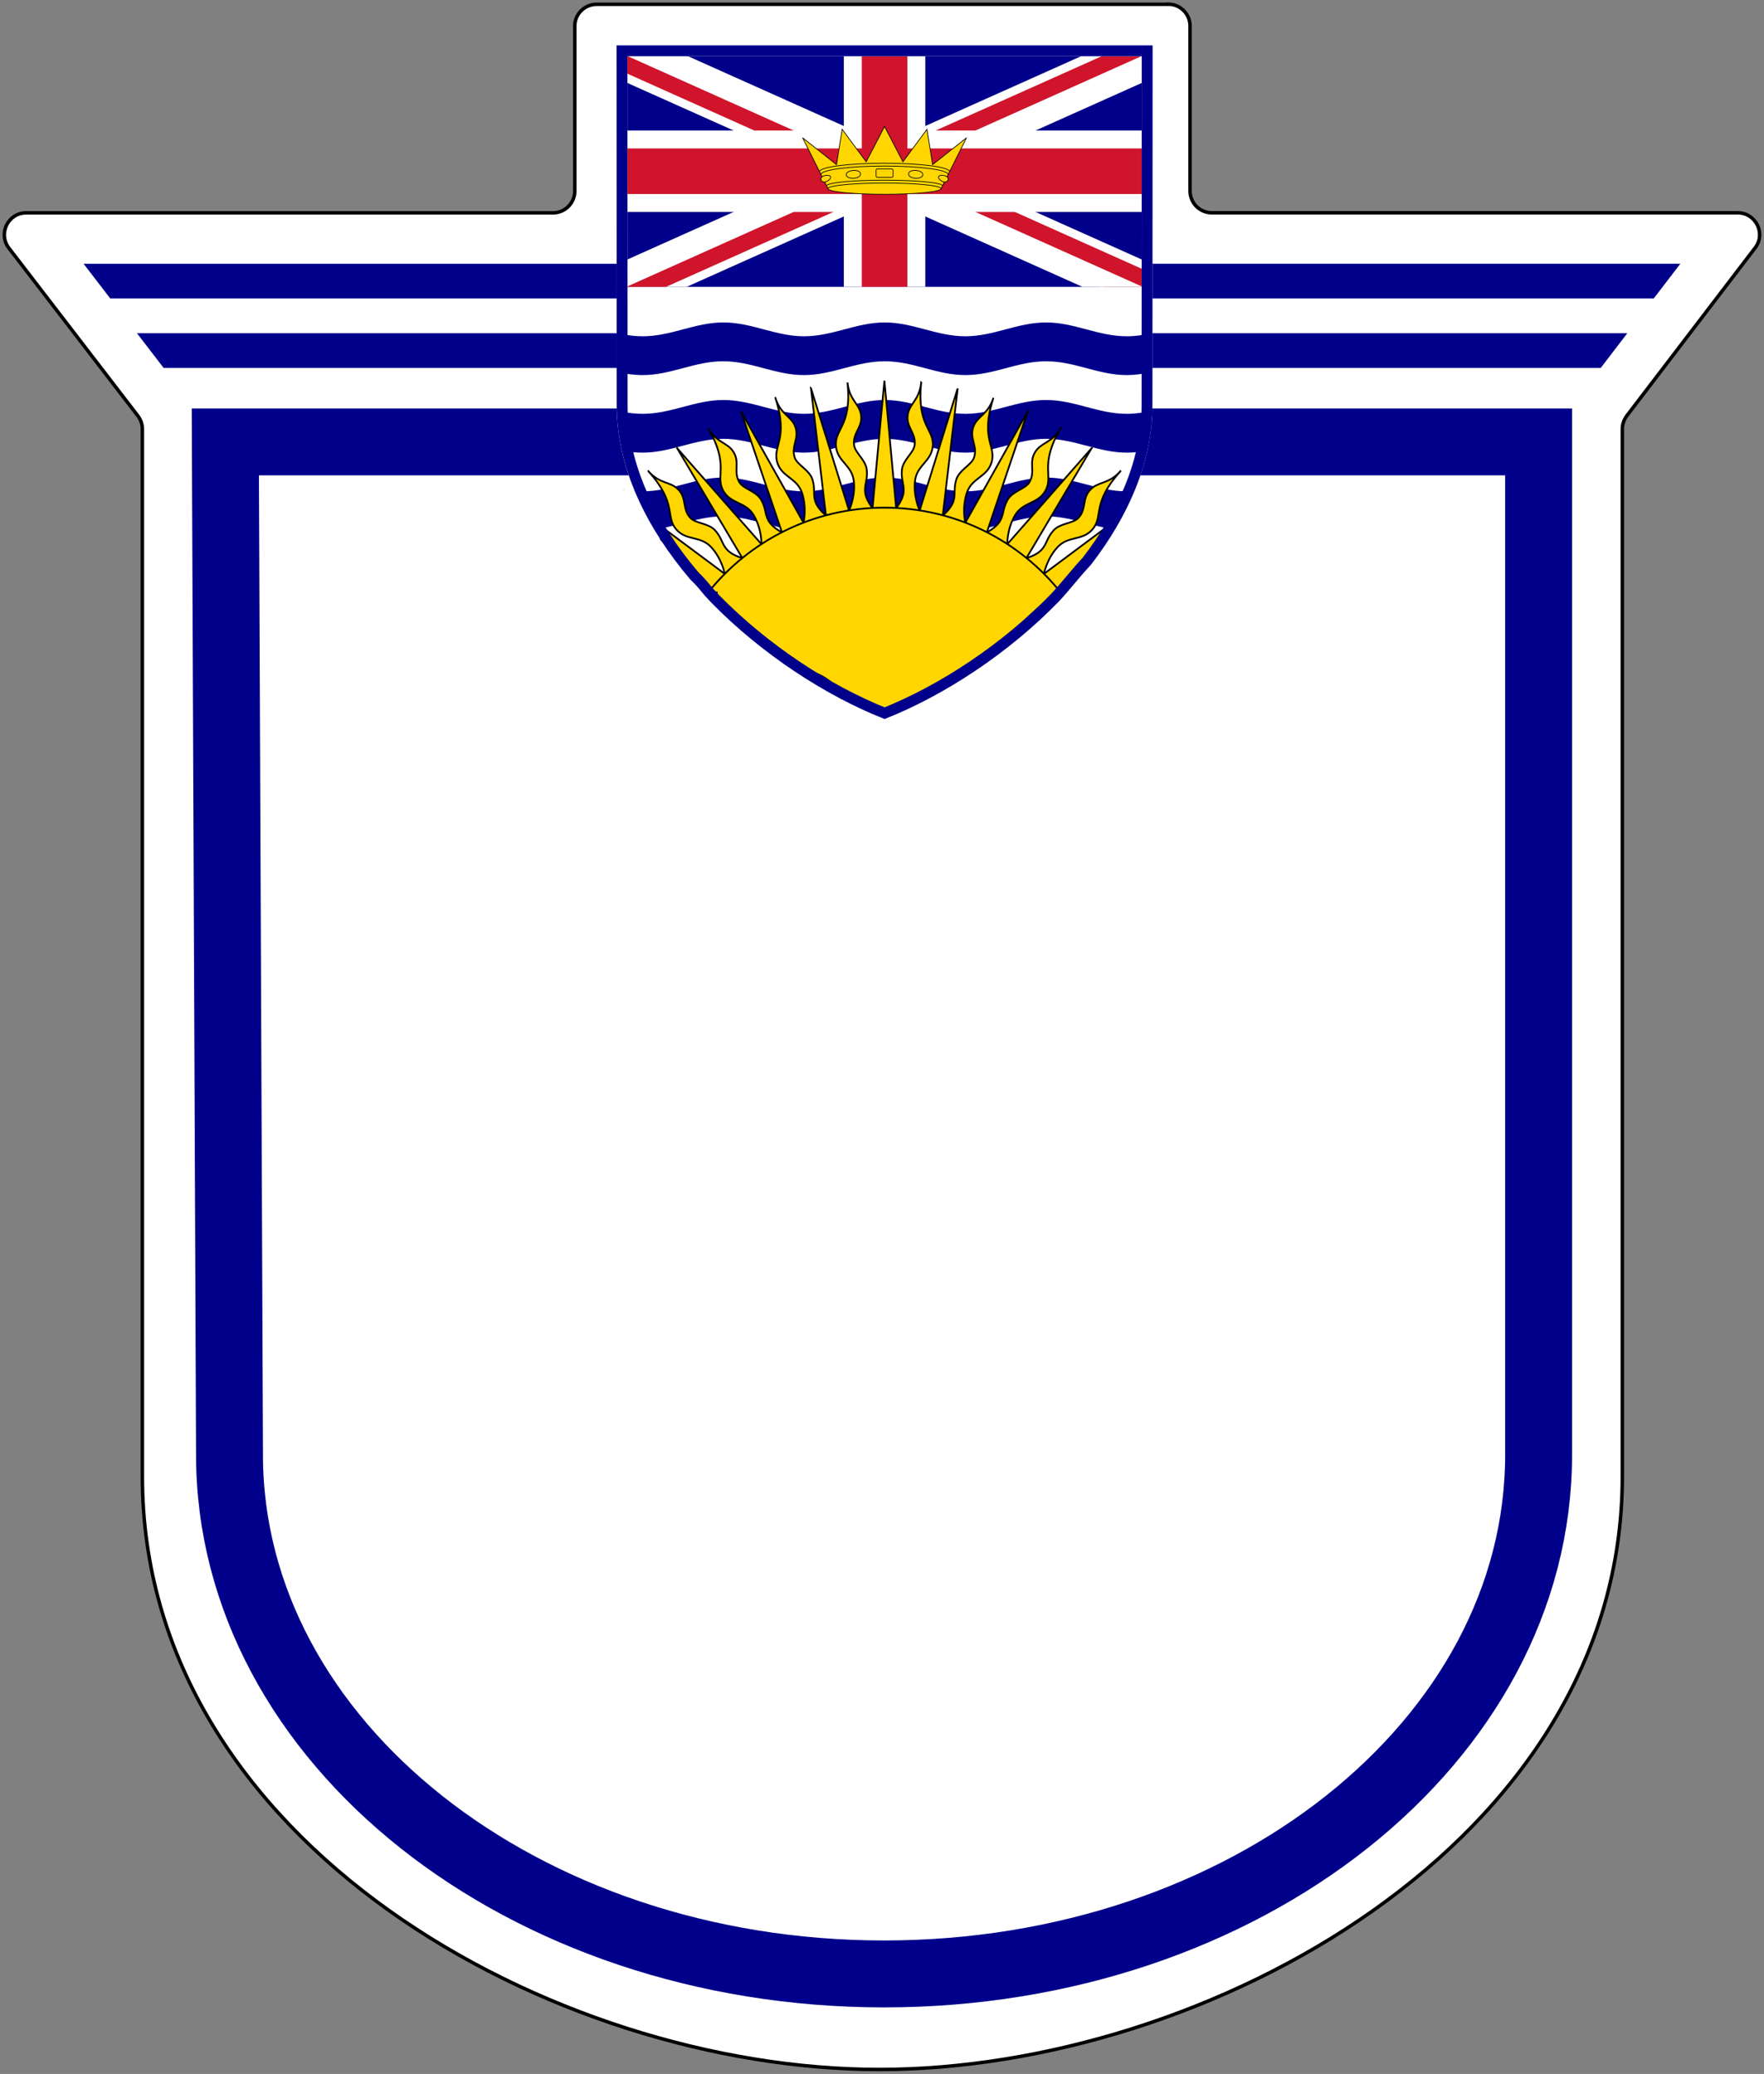 <?xml version="1.0" encoding="UTF-8" standalone="no"?>
<!-- Created with Inkscape (http://www.inkscape.org/) -->
<svg id="svg6005" xmlns:rdf="http://www.w3.org/1999/02/22-rdf-syntax-ns#" xmlns="http://www.w3.org/2000/svg" height="29.844" width="25.387" version="1.0" xmlns:cc="http://creativecommons.org/ns#" xmlns:xlink="http://www.w3.org/1999/xlink" xmlns:dc="http://purl.org/dc/elements/1.1/">
 <rect width="100%" height="100%" fill="#808080" stroke="none"/>
 <path id="path17881" d="m16.812 0.062h-8.225c-0.174 0-0.315 0.141-0.315 0.313v2.375c0 0.172-0.141 0.313-0.313 0.313h-7.582c-0.261 0-0.408 0.299-0.249 0.507l1.856 2.414c0.043 0.057 0.065 0.123 0.065 0.19v15.075c0 5.268 5.921 8.531 10.608 8.531 4.7 0.002 10.691-3.264 10.691-8.531v-15.075c0-0.067 0.023-0.133 0.064-0.19l1.847-2.417c0.159-0.205 0.01-0.505-0.251-0.505h-7.568c-0.174 0-0.313-0.141-0.313-0.313v-2.375c0-0.173-0.141-0.314-0.315-0.314z" fill-rule="evenodd" stroke="#000" stroke-width=".05" fill="#fff"/>
 <path id="path8506" style="color:#000000" d="m22.143 6.359h-18.9l0.06 14.575c0 4.126 4.217 7.471 9.42 7.471s9.42-3.345 9.42-7.471v-14.575z" stroke="#00008b" stroke-linecap="round" stroke-width=".963" fill="none"/>
 <path id="path8537" d="m24.184 3.795-22.981 0.001 0.383 0.498h22.215l0.383-0.5zm-22.213 1 0.384 0.5h20.682l0.383-0.5h-21.449z" fill-rule="evenodd" fill="#00008b"/>
 <g id="g8463" transform="matrix(.039 0 0 .039 8.873 .653)">
  <path id="rect12769" fill="#fff" d="m2.031 88.875 0.031 44.031c0.032 40.625 35.036 78.441 71.375 100.59h50.938c36.339-22.153 71.343-59.969 71.375-100.59l0.031-44.031h-193.75z"/>
  <path id="circle12895" fill="#00008b" d="m3.635 3.766v85.337h190.54v-85.337h-190.54z"/>
  <path id="diags_white" fill="#fff" d="m3.635 3.766v9.934l73.12 32.735-73.12 32.735v9.934h22.228l73.043-32.713 73.043 32.713h22.228v-9.934l-73.12-32.735 73.12-32.735v-9.934h-22.228l-73.044 32.713-73.043-32.713h-22.228z"/>
  <path id="diags_red" fill="#cf142b" d="m3.635 3.766v6.507l80.742 36.162-80.742 36.162v6.507h14.618l80.653-36.091 80.653 36.091h14.618v-6.507l-80.742-36.162 80.742-36.162v-6.507h-14.618l-80.654 36.091-80.653-36.091h-14.618z"/>
  <path id="eraser_white" fill="#fff" d="m3.635 3.766 95.271 42.669h15.243l80.027-35.842v-6.827l-87.65 39.255-87.651-39.255h-15.243zm95.271 42.669h-15.243l-80.027 35.842v6.827l87.649-39.255 87.649 39.255h15.243l-95.271-42.669z"/>
  <path id="rect13978" d="m83.875 3.781v27.625h-80.25v30.062h80.25v27.625h30.062v-27.625h80.25v-30.062h-80.25v-27.625h-30.062z" fill="#fff"/>
  <path id="rect13976" d="m90.5 3.781v34.25h-86.875v16.812h86.875v34.25h16.812v-34.25h86.875v-16.812h-86.875v-34.25h-16.812z" fill="#cf142b"/>
  <g id="g12758" transform="matrix(1.043 0 0 1.043 98.906 52.868)" stroke="#000" stroke-width=".25px" fill="#ffd600">
   <path id="path12760" d="m0-22 6.5 12.5 8.5-11.5 2 12.5 12-9.5-9 18c0 1.105-8.954 2-20 2s-20-0.895-20-2l-9-18 12 9.5 2-12.5 8.5 11.5 6.5-12.5z"/>
   <path id="path12762" fill="none" d="m20 0c0-1.105-8.954-2-20-2s-20 0.895-20 2m40.5-1c0-1.105-9.178-2-20.5-2s-20.5 0.895-20.5 2m43-4c0-1.657-10.074-3-22.5-3s-22.5 1.343-22.5 3m45.5-1c0-1.657-10.297-3-23-3s-23 1.343-23 3"/>
   <rect id="rect12764" rx=".5" ry=".5" height="3" width="6" y="-7" x="-3"/>
   <path id="stl" d="m8.51-5.245c-0.11 1.91 4.84 2.155 5.04 0.37 0.198-1.765-4.93-2.278-5.04-0.37zm10.6 1c-0.385 1.009 2.532 2.921 3.31 1.255 0.78-1.67-2.94-2.225-3.31-1.255z"/>
   <use id="use12767" xlink:href="#stl" transform="scale(-1,1)" height="15" width="25" y="0" x="0"/>
  </g>
  <path id="path2087" d="m2 2 0.062 130.91c0.04 50.202 53.458 96.15 96.844 113.5 43.386-17.35 96.804-63.298 96.844-113.5l0.06-130.91h-193.81z" stroke="#fff" stroke-width="4" fill="none"/>
  <g id="b" fill="#00008b" transform="matrix(1.056 0 0 1.022 98.906 102.15)">
   <path id="sb" d="m153.84 223.09c-10.561 0-19.114 5.094-29.781 5.094-2.439 0-4.756-0.27-7.031-0.688 0.069 0.856 0.125 1.723 0.125 2.594 0 3.949-0.728 7.753-2.062 11.344 2.879 0.623 5.828 1.062 8.969 1.062 10.561 0 19.114-5.094 29.781-5.094 10.561-0 19.114 5.094 29.781 5.094 10.561 0 19.114-5.094 29.781-5.094s19.22 5.094 29.781 5.094c10.667 0 19.22-5.094 29.781-5.094 10.667 0 19.22 5.094 29.781 5.094 3.007 0 5.831-0.419 8.594-1-1.663-2.15-2.594-4.544-2.594-7.094 0-2.611 0.98-5.061 2.719-7.25-2.808 0.602-5.676 1.031-8.719 1.031-10.667 0-19.22-5.094-29.781-5.094-10.667 0-19.22 5.094-29.781 5.094-10.667 0-19.22-5.094-29.781-5.094s-19.114 5.094-29.781 5.094c-10.561-0-19.114-5.094-29.781-5.094z" transform="matrix(.947 0 0 .979 -202.05 -218.32)"/>
   <path id="path3015" d="m153.84 251.69c-10.561 0-19.114 5.094-29.781 5.094-2.439 0-4.756-0.27-7.031-0.688 0.069 0.856 0.125 1.723 0.125 2.594 0 2.105-0.198 4.175-0.594 6.188-0.002 0.01 0.002 0.021 0 0.031 0.425 1.357 0.688 2.99 0.688 4.75 0 0.277-0.019 0.542-0.031 0.812 2.21 0.393 4.467 0.625 6.844 0.625 10.561 0 19.114-5.094 29.781-5.094 10.561-0 19.114 5.094 29.781 5.094 10.561 0 19.114-5.094 29.781-5.094s19.22 5.094 29.781 5.094c10.667 0 19.22-5.094 29.781-5.094 10.667 0 19.22 5.094 29.781 5.094 2.178 0 4.249-0.221 6.281-0.562-0.014-0.166-0.031-0.33-0.031-0.5 0-0.984 0.262-1.901 0.688-2.688-0.614-1.385-0.938-2.831-0.938-4.344 0-2.611 0.98-5.061 2.719-7.25-2.808 0.602-5.676 1.031-8.719 1.031-10.667 0-19.22-5.094-29.781-5.094-10.667 0-19.22 5.094-29.781 5.094-10.667 0-19.22-5.094-29.781-5.094s-19.114 5.094-29.781 5.094c-10.561-0-19.114-5.094-29.781-5.094z" transform="matrix(.947 0 0 .979 -202.05 -218.32)"/>
   <path id="path3821" d="m153.84 280.28c-10.561 0-19.114 5.094-29.781 5.094-1.089 0-2.14-0.06-3.188-0.156 4.973 1.412 8.625 6.107 8.625 11.688 0 0.816-0.101 1.604-0.25 2.375 8.313-1.188 15.727-4.688 24.594-4.688 10.561-0 19.114 5.094 29.781 5.094 10.561 0 19.114-5.094 29.781-5.094s19.22 5.094 29.781 5.094c10.667 0 19.22-5.094 29.781-5.094 8.922 0 16.373 3.553 24.75 4.719 0.674-2.854 2.343-5.381 4.656-7.375-0.153-0.559-0.25-1.129-0.25-1.719 0-1.792 0.754-3.455 2.031-4.875-0.467 0.02-0.931 0.031-1.406 0.031-10.667 0-19.22-5.094-29.781-5.094-10.667 0-19.22 5.094-29.781 5.094-10.667 0-19.22-5.094-29.781-5.094s-19.114 5.094-29.781 5.094c-10.561-0-19.114-5.094-29.781-5.094zm-36.812 4.406c0.003 0.041-0.003 0.084 0 0.125 0.2-0.013 0.391-0.029 0.594-0.031-0.197-0.034-0.397-0.058-0.594-0.094z" transform="matrix(.947 0 0 .979 -202.05 -218.32)"/>
  </g>
  <g id="g13709" transform="matrix(.744 0 0 .744 98.906 254)" stroke="#000" stroke-width=".647" fill="#ffd600">
   <path id="path13711" d="m213.41 244.69-4.375 47 3.906 74.188c0.317 0.052 0.626 0.128 0.938 0.188l3.875-74.375-4.344-47z" transform="matrix(1.343 0 0 1.343 -286.69 -503.7)"/>
   <g id="g13713">
    <path id="use13715" d="m240.47 247.53-14.031 45.062-11.969 75.594c0.241 0.027 0.483 0.062 0.719 0.094l19.781-73.875 5.5-46.875z" transform="matrix(1.343 0 0 1.343 -286.69 -503.7)"/>
    <path id="use13717" d="m266.38 255.94-23.094 41.188-26.844 69.906c0.315 0.036 0.631 0.085 0.938 0.125l33.875-66.5 15.125-44.719z" transform="matrix(1.343 0 0 1.343 -286.69 -503.7)"/>
    <path id="use13719" d="m289.97 269.56-31.156 35.469-39.5 60.844c0.446 0.042 0.878 0.067 1.312 0.125l45.25-55.844 24.094-40.594z" transform="matrix(1.343 0 0 1.343 -286.69 -503.7)"/>
    <path id="use13721" d="m296.03 298.34-23.69 17.66-44.09 44.09c1.878-0.638 3.677-1.144 5.344-1.5l44.594-36.125 14.844-16.094c0.656-2.309 1.56-4.804 2.688-7.344 0.104-0.234 0.207-0.457 0.312-0.688z" transform="matrix(1.343 0 0 1.343 -286.69 -503.7)"/>
    <path id="path13723" d="m227 245.38c-0.7 6.663-4.533 7.777-5 12.219-0.467 4.442 3.061 6.308 2.594 10.75-0.311 2.961-4.33 5.517-4.719 9.219-0.389 3.701 0.936 5.351 0.625 8.312s-2.75 5.812-2.75 5.812l-3.906 74.781c0.297 0.035 0.584 0.056 0.875 0.094l11.72-73.97s-2.372-4.859-1.75-10.781c0.622-5.922 5.979-7.229 6.562-12.781 0.7-6.663-5.962-7.37-4.25-23.656z" transform="matrix(1.343 0 0 1.343 -286.69 -503.7)"/>
    <path id="use13725" d="m253.66 251.06c-2.07 6.371-6.089 6.627-7.469 10.875-1.38 4.248 1.724 6.815 0.344 11.062-0.92 2.832-5.381 4.523-6.531 8.062-1.15 3.54-0.205 5.387-1.125 8.219-0.92 2.832-3.906 5.125-3.906 5.125l-19.344 72.188c0.294 0.066 0.589 0.145 0.875 0.219l26.781-69.688s-1.309-5.274 0.531-10.938c1.84-5.663 7.369-5.816 9.094-11.125 2.07-6.371-4.31-8.425 0.75-24z" transform="matrix(1.343 0 0 1.343 -286.69 -503.7)"/>
    <path id="use13727" d="m278.53 262.12c-3.35 5.802-7.329 5.226-9.562 9.094-2.233 3.868 0.264 7.038-1.969 10.906-1.489 2.579-6.202 3.277-8.062 6.5s-1.324 5.265-2.812 7.844c-1.489 2.579-4.875 4.188-4.875 4.188l-32.719 64.25c0.406-0.009 0.808-0.031 1.219-0.031 0.063 0 0.124-0 0.188 0l38.875-59.844s-0.196-5.405 2.781-10.562c2.977-5.157 8.396-4.165 11.188-9 3.35-5.802-2.438-9.162 5.75-23.344z" transform="matrix(1.343 0 0 1.343 -286.69 -503.7)"/>
    <path id="use13729" d="m300.56 278.12c-4.483 4.979-8.23 3.619-11.219 6.938-2.988 3.319-1.23 6.9-4.219 10.219-1.992 2.213-6.76 1.922-9.25 4.688s-2.383 4.881-4.375 7.094-5.625 3.094-5.625 3.094l-43.781 54.062c0.629 0.035 1.247 0.113 1.844 0.219l48.41-48.43s0.922-5.325 4.906-9.75c3.985-4.425 9.108-2.351 12.844-6.5 4.483-4.979-0.489-9.455 10.469-21.625z" transform="matrix(1.343 0 0 1.343 -286.69 -503.7)"/>
   </g>
   <g id="use13733" transform="scale(-1,1)">
    <path id="path13775" d="m186.31 247.53 5.5 46.875 18.969 70.688c0.379 0.106 0.762 0.221 1.125 0.344l-11.562-72.844-14.031-45.062z" transform="matrix(-1.343 0 0 1.343 286.69 -503.7)"/>
    <path id="path13777" d="m160.41 255.94 15.156 44.719 33.094 64.938c0.369-0.049 0.748-0.092 1.125-0.125l-26.25-68.344-23.125-41.188z" transform="matrix(-1.343 0 0 1.343 286.69 -503.7)"/>
    <path id="path13779" d="m136.84 269.56 24.094 40.594 42.938 53.031c0.199-0.005 0.393-0.031 0.594-0.031 0.444 0 0.879 0.036 1.312 0.062l-37.78-58.18-31.16-35.47z" transform="matrix(-1.343 0 0 1.343 286.69 -503.7)"/>
    <path id="path13781" d="m128.84 296.94c0.846 1.974 1.569 4.095 2.062 6.344 0.002 0.01-0.002 0.021 0 0.031l17.719 19.156 47.312 38.312c1.345 0.149 2.648 0.35 3.906 0.594l-45.4-45.38-25.6-19.06z" transform="matrix(-1.343 0 0 1.343 286.69 -503.7)"/>
    <path id="path13783" d="m199.78 245.38c1.712 16.286-4.95 16.994-4.25 23.656 0.584 5.552 5.971 6.859 6.594 12.781 0.622 5.922-1.781 10.781-1.781 10.781l9.125 57.562c0.853-0.149 1.722-0.267 2.625-0.312l-3.062-58.156s-2.439-2.851-2.75-5.812c-0.311-2.961 1.014-4.611 0.625-8.312-0.389-3.701-4.407-6.258-4.719-9.219-0.467-4.442 3.092-6.308 2.625-10.75-0.467-4.442-4.331-5.556-5.031-12.219z" transform="matrix(-1.343 0 0 1.343 286.69 -503.7)"/>
    <path id="use13785" d="m173.16 251.06c5.06 15.574-1.32 17.629 0.75 24 1.725 5.309 7.254 5.462 9.094 11.125s0.531 10.938 0.531 10.938l25.875 67.438c0.447 0.093 0.884 0.197 1.312 0.312l-18.92-70.46s-2.986-2.293-3.906-5.125c-0.92-2.832 0.056-4.679-1.094-8.219-1.15-3.54-5.611-5.231-6.531-8.062-1.38-4.248 1.693-6.815 0.312-11.062-1.38-4.248-5.367-4.504-7.438-10.875z" transform="matrix(-1.343 0 0 1.343 286.69 -503.7)"/>
    <path id="use13787" d="m148.28 262.12c8.188 14.182 2.369 17.542 5.719 23.344 2.791 4.835 8.241 3.843 11.219 9 2.977 5.157 2.781 10.562 2.781 10.562l39.219 60.375c0.421-0.042 0.849-0.098 1.281-0.125l-32.938-64.625s-3.417-1.609-4.906-4.188-0.92-4.621-2.781-7.844c-1.861-3.223-6.574-3.921-8.062-6.5-2.233-3.868 0.233-7.038-2-10.906-2.233-3.868-6.182-3.292-9.531-9.094z" transform="matrix(-1.343 0 0 1.343 286.69 -503.7)"/>
    <path id="use13789" d="m126.25 278.12c10.958 12.17 5.955 16.646 10.438 21.625 3.736 4.149 8.859 2.075 12.844 6.5 3.985 4.425 4.906 9.75 4.906 9.75l47.125 47.094c0.838 0.059 1.664 0.14 2.469 0.25l-43.094-53.188s-3.664-0.881-5.656-3.094c-1.992-2.213-1.885-4.328-4.375-7.094-2.49-2.766-7.226-2.475-9.219-4.688-2.988-3.319-1.23-6.9-4.219-10.219-2.988-3.319-6.736-1.959-11.219-6.938z" transform="matrix(-1.343 0 0 1.343 286.69 -503.7)"/>
   </g>
   <path id="circle13735" d="m213.41 291.56c-26.341 0-49.813 12.231-65.094 31.312h3.188v2.688c3.382 0.859 6.245 3.676 7.969 7.562 0.012 0.008 0.019 0.023 0.031 0.031 4.077 2.646 7.558 5.984 10.219 9.844 4.729 1.57 8.794 4.527 11.719 8.375 7.908 0.47 14.349 4.782 15.906 10.406 0.002 0-0.002 0.031 0 0.031 6.387 1.186 12.43 2.903 18 5.094 4.842-4.215 11.97-7.38 20.281-8.781 3.64-3.106 7.897-5.799 12.625-8 2.498-4.83 6.723-8.388 11.719-9.594 4.127-7.182 10.713-13.2 18.844-17.281-15.269-19.304-38.886-31.688-65.406-31.688z" transform="matrix(1.343 0 0 1.343 -286.69 -503.7)"/>
  </g>
  <path id="path13196" d="m2.007 2.001 0.062 130.91c0.018 22.549 10.846 44.217 26.656 62.844 1.966 1.871 3.174 3.304 4.721 5.213 0.862 1.064 1.404 1.522 2.998 3.287 18.448 18.852 41.614 33.816 62.469 42.156 21.114-8.444 44.567-23.691 63.125-42.875 3.792-4.098 7.247-8.636 11.438-13.125 0.018-0.023 0.045-0.039 0.062-0.062 13.384-17.358 22.203-37.043 22.219-57.438l0.062-130.91h-193.81z" stroke="#00008b" stroke-width="4" fill="none"/>
 </g>
</svg>
